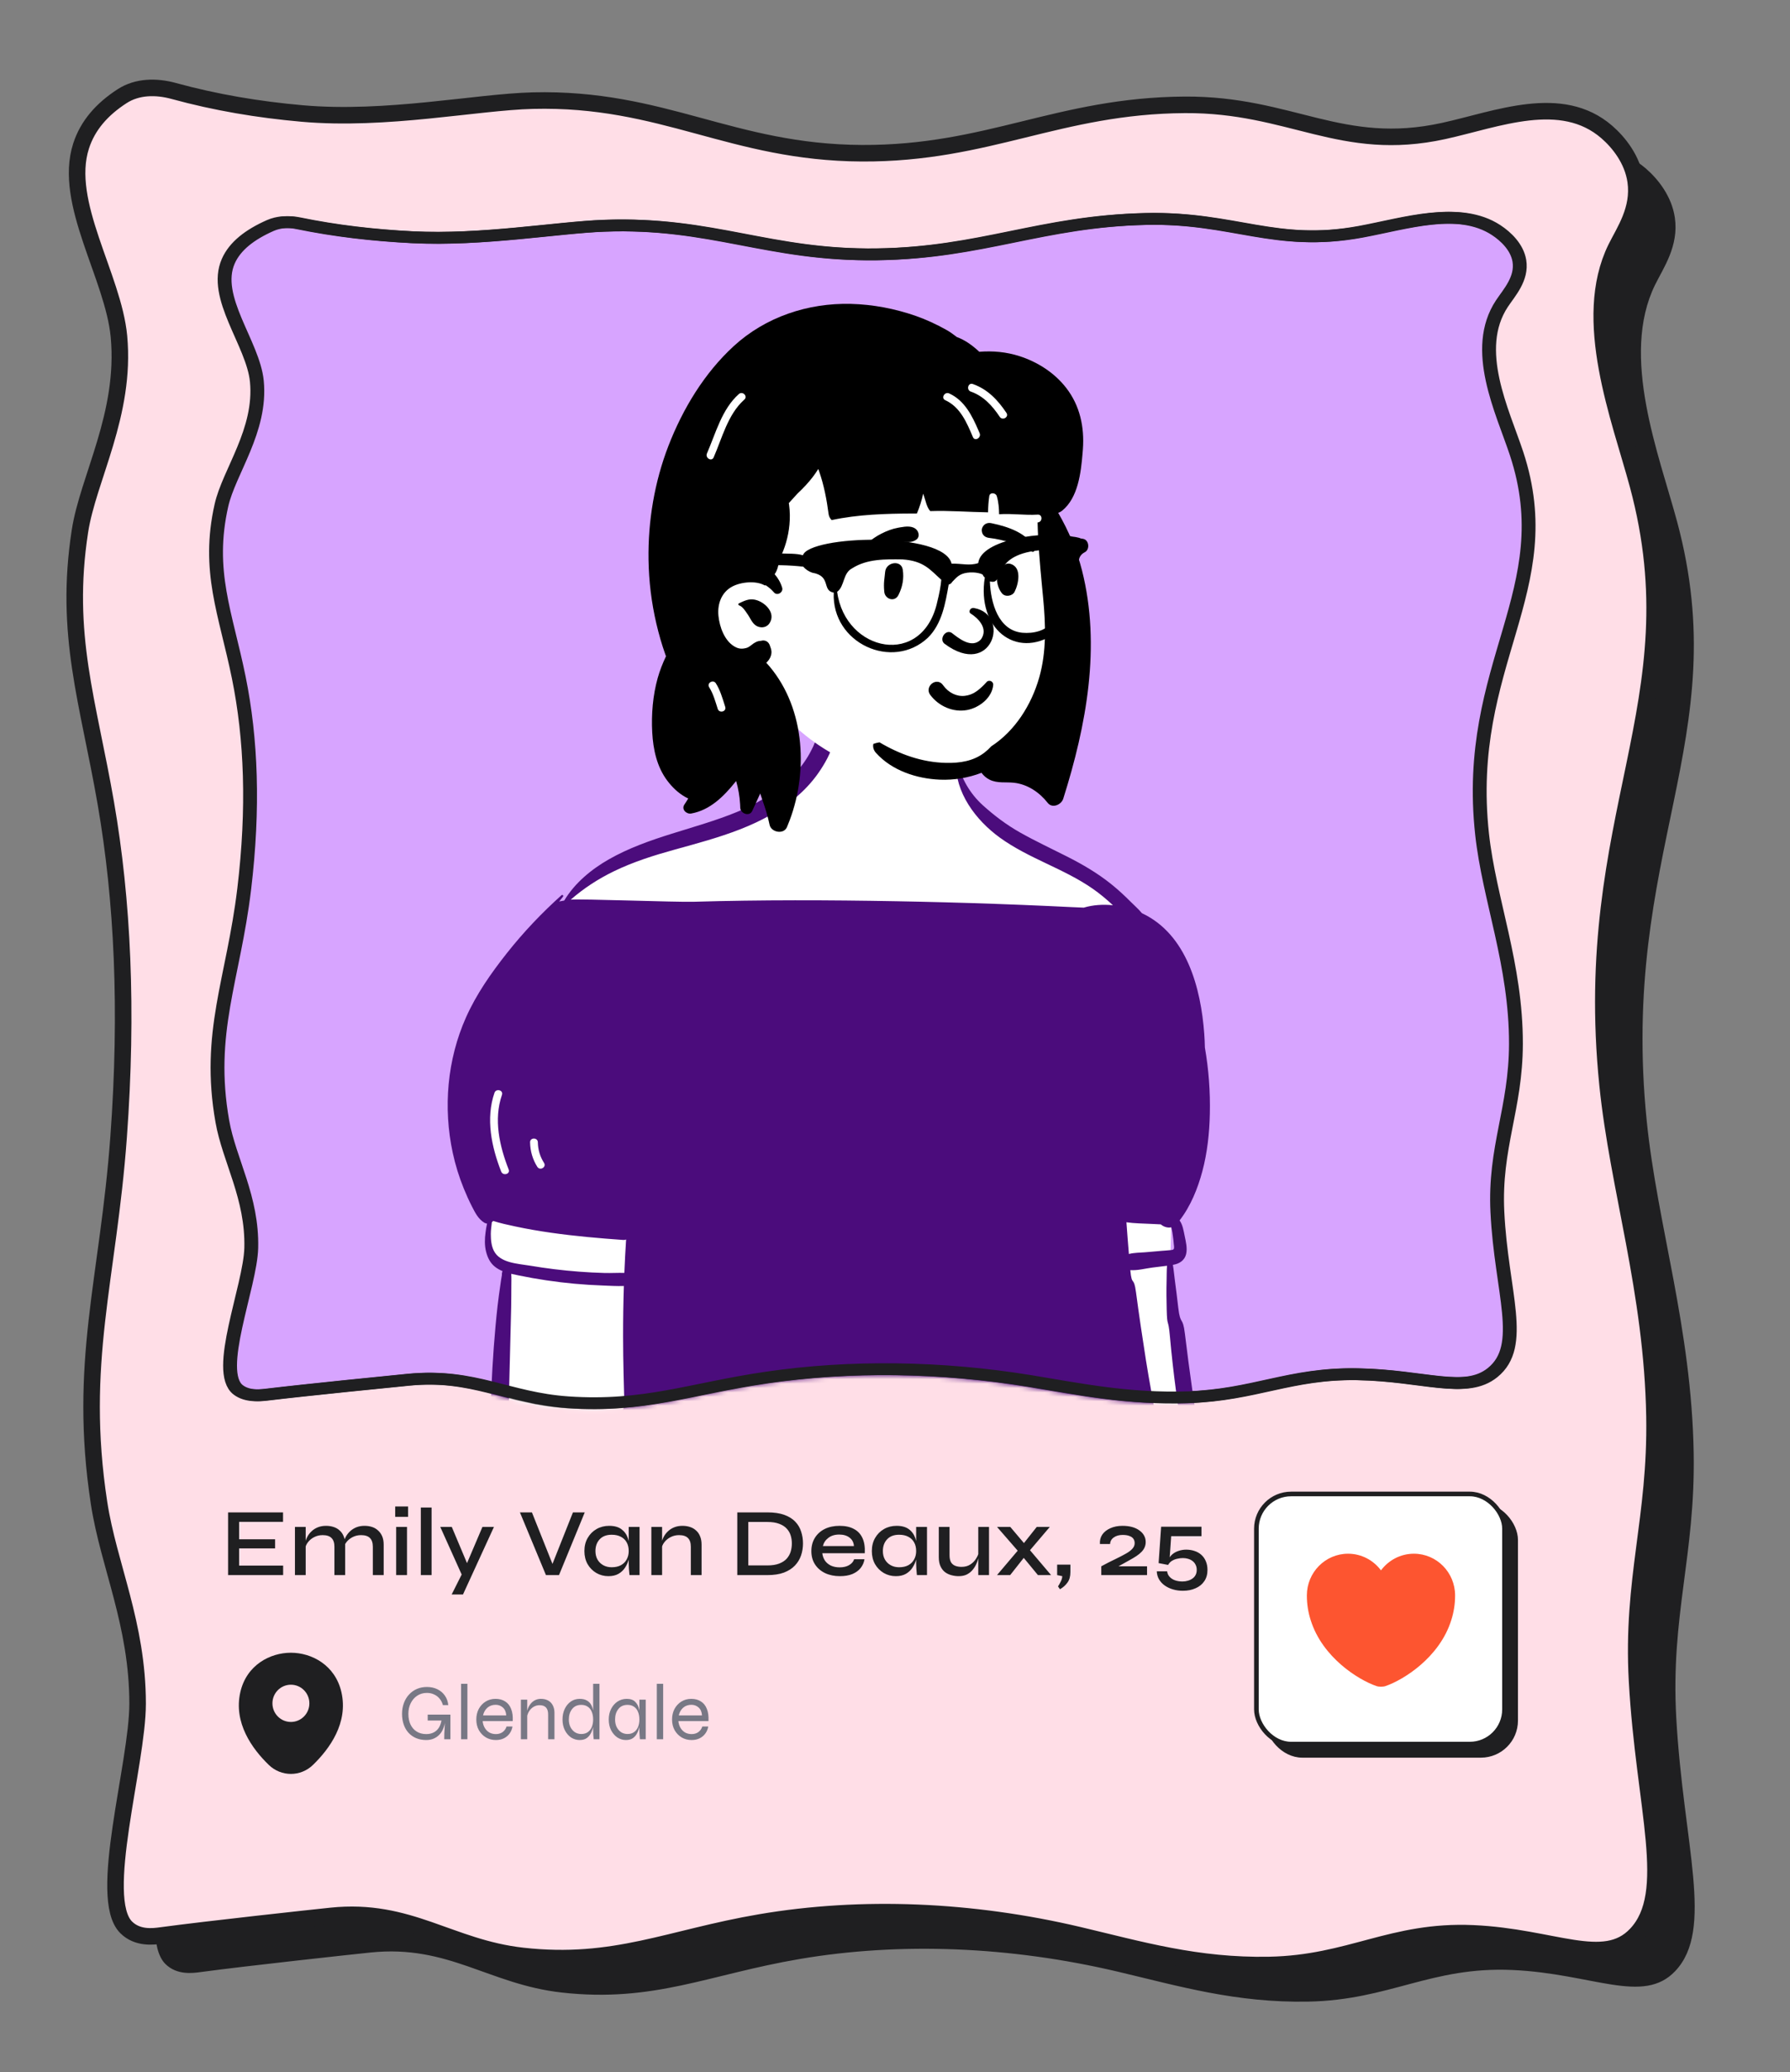 <svg width="407" height="471" viewBox="0 0 407 471" fill="none" xmlns="http://www.w3.org/2000/svg">
<rect x="0" y="0" width="407" height="471" fill="#808080" stroke="none"/>
<path fill-rule="evenodd" clip-rule="evenodd" d="M36.691 30.177C40.119 27.96 44.43 27.91 48.39 28.995C57.985 31.624 67.62 33.234 77.573 34.118C96.744 35.819 117.215 31.518 130.039 31.196C159.695 30.448 175.223 43.014 204.906 43.153C233.606 43.287 249.615 32.333 278.307 32.154C302.449 32.003 313.852 43.214 337.189 38.09C349.349 35.42 363.91 29.363 374.256 38.329C376.995 40.702 380.113 44.608 380.818 49.483C381.75 55.923 378.218 60.891 376.333 64.719C368.327 80.982 377.229 103.333 381.329 118.568C394.654 168.064 368.201 193.593 374.432 254.875C376.833 278.479 384.616 301.816 385.099 330.305C385.492 353.54 379.846 367.205 381.137 390.424C382.75 419.401 389.829 438.594 380.915 448.031C373.618 455.759 362.159 448.603 343.848 447.792C325.399 446.974 315.938 454.626 297.505 454.98C281.01 455.297 268.12 451.47 254.169 448.178C229.816 442.432 204.785 441.391 181.832 445.296C161.144 448.814 148.664 455.268 127.716 452.917C111.152 451.056 101.988 441.978 84.233 443.82C80.128 444.246 56.134 446.843 45.516 448.28C43.753 448.518 40.181 448.987 37.597 446.417C30.913 439.772 40.2 409.338 40.202 395.589C40.202 377.453 33.6 364.09 31.44 350.001C26.546 318.06 33.512 299.156 35.879 266.818C37.999 237.863 36.792 212.946 32.985 190.954C28.971 167.762 23.461 152.62 27.084 129.081C28.939 117.039 37.597 102.481 35.959 84.815C34.691 71.162 23.186 54.441 27.344 41.523C28.873 36.772 32.159 33.107 36.691 30.177Z" fill="#1F1F21"/>
<path fill-rule="evenodd" clip-rule="evenodd" d="M27.779 21.855C31.207 19.638 35.518 19.587 39.478 20.673C49.073 23.302 58.708 24.912 68.661 25.796C87.832 27.497 108.303 23.196 121.127 22.874C150.783 22.125 166.311 34.691 195.994 34.831C224.694 34.965 240.703 24.01 269.395 23.832C293.537 23.68 304.94 34.892 328.277 29.768C340.437 27.098 354.997 21.041 365.344 30.007C368.083 32.379 371.201 36.286 371.906 41.16C372.838 47.601 369.306 52.569 367.421 56.396C359.415 72.66 368.317 95.011 372.417 110.245C385.742 159.742 359.288 185.271 365.52 246.552C367.92 270.157 375.703 293.494 376.187 321.983C376.58 345.218 370.934 358.883 372.225 382.102C373.837 411.079 380.917 430.271 372.003 439.709C364.706 447.437 353.247 440.281 334.936 439.469C316.487 438.651 307.026 446.304 288.593 446.658C272.098 446.975 259.207 443.148 245.257 439.856C220.904 434.11 195.872 433.069 172.92 436.973C152.231 440.491 139.752 446.946 118.804 444.595C102.24 442.734 93.076 433.656 75.321 435.497C71.216 435.924 47.222 438.52 36.604 439.957C34.841 440.196 31.269 440.665 28.685 438.095C22 431.45 31.288 401.015 31.289 387.266C31.29 369.131 24.688 355.768 22.528 341.679C17.634 309.738 24.6 290.834 26.967 258.495C29.087 229.541 27.88 204.624 24.073 182.632C20.059 159.44 14.549 144.298 18.172 120.759C20.026 108.717 28.685 94.159 27.047 76.493C25.779 62.84 14.274 46.119 18.432 33.2C19.961 28.45 23.247 24.785 27.779 21.855Z" fill="#FFDEE7" stroke="#1F1F21" stroke-width="3.761"/>
<path fill-rule="evenodd" clip-rule="evenodd" d="M61.182 51.283C63.191 50.39 65.447 50.309 67.6 50.751C76.112 52.496 84.662 53.48 93.53 53.927C109.431 54.728 126.505 51.705 137.164 51.315C161.815 50.411 174.521 58.154 199.18 57.813C223.023 57.482 236.492 50.304 260.333 49.775C280.393 49.33 289.693 56.274 309.161 52.687C319.305 50.818 331.496 46.767 339.953 52.302C342.192 53.767 344.723 56.198 345.233 59.279C345.908 63.349 342.897 66.55 341.271 69.005C334.369 79.433 341.419 93.477 344.591 103.077C354.897 134.269 332.525 150.84 336.756 189.607C338.386 204.54 344.491 219.225 344.453 237.282C344.421 252.009 339.519 260.756 340.233 275.46C341.125 293.811 346.711 305.878 339.159 311.991C332.977 316.997 323.567 312.625 308.367 312.376C293.052 312.124 285.074 317.114 269.754 317.605C256.044 318.045 245.394 315.805 233.854 313.92C213.71 310.628 192.93 310.331 173.8 313.139C156.557 315.669 146.089 319.943 128.722 318.755C114.989 317.815 107.516 312.192 92.736 313.616C89.319 313.946 69.344 315.94 60.5 317.005C59.032 317.182 56.057 317.53 53.95 315.938C48.499 311.822 56.685 292.389 56.899 283.671C57.179 272.172 51.9 263.794 50.324 254.892C46.751 234.709 52.83 222.622 55.296 202.082C57.504 183.692 56.886 167.91 54.063 154.02C51.087 139.373 46.742 129.851 50.116 114.873C51.843 107.211 59.261 97.854 58.173 86.676C57.33 78.037 48.03 67.601 51.684 59.35C53.204 55.916 56.574 53.331 61.182 51.283Z" fill="#D7A4FF" stroke="#1F1F21" stroke-width="2.687"/>
<mask id="mask0_266_546" style="mask-type:alpha" maskUnits="userSpaceOnUse" x="47" y="48" width="302" height="273">
<path fill-rule="evenodd" clip-rule="evenodd" d="M61.182 51.283C63.191 50.39 65.447 50.309 67.6 50.751C76.112 52.496 84.662 53.48 93.53 53.927C109.431 54.728 126.505 51.705 137.164 51.315C161.815 50.411 174.521 58.154 199.18 57.813C223.023 57.482 236.492 50.304 260.333 49.775C280.393 49.33 289.693 56.274 309.161 52.687C319.305 50.818 331.496 46.767 339.953 52.302C342.192 53.767 344.723 56.198 345.233 59.279C345.908 63.349 342.897 66.55 341.271 69.005C334.369 79.433 341.419 93.477 344.591 103.077C354.897 134.269 332.525 150.84 336.756 189.607C338.386 204.54 344.491 219.225 344.453 237.282C344.421 252.009 339.519 260.756 340.233 275.46C341.125 293.811 346.711 305.878 339.159 311.991C332.977 316.997 323.567 312.625 308.367 312.376C293.052 312.124 285.074 317.114 269.754 317.605C256.044 318.045 245.394 315.805 233.854 313.92C213.71 310.628 192.93 310.331 173.8 313.139C156.557 315.669 146.089 319.943 128.722 318.755C114.989 317.815 107.516 312.192 92.736 313.616C89.319 313.946 69.344 315.94 60.5 317.005C59.032 317.182 56.057 317.53 53.95 315.938C48.499 311.822 56.685 292.389 56.899 283.671C57.179 272.172 51.9 263.794 50.324 254.892C46.751 234.709 52.83 222.622 55.296 202.082C57.504 183.692 56.886 167.91 54.063 154.02C51.087 139.373 46.742 129.851 50.116 114.873C51.843 107.211 59.261 97.854 58.173 86.676C57.33 78.037 48.03 67.601 51.684 59.35C53.204 55.916 56.574 53.331 61.182 51.283Z" fill="#D7A4FF" stroke="#1F1F21" stroke-width="2.687"/>
</mask>
<g mask="url(#mask0_266_546)">
<path fill-rule="evenodd" clip-rule="evenodd" d="M267.117 311.545C266.582 306.535 266.252 301.49 266.063 296.455C265.874 291.425 266.121 286.334 266.23 281.303C266.451 271.067 266.811 260.808 266.002 250.588C265.238 240.93 263.485 231.339 260.717 222.059C259.37 217.539 257.949 212.838 255.733 208.662C253.504 204.463 249.974 201.667 246.096 199.103C241.967 196.373 237.871 193.592 233.759 190.836C230.307 188.523 224.094 185.832 221.261 182.74C218.281 179.486 217.721 171.422 215.736 167.568C213.803 163.814 208.331 161.365 204.118 161.365C197.144 161.365 191.861 161.006 186.126 167.509C183.265 170.754 185.542 174.034 182.543 177.149C179.786 180.012 172.735 182.955 169.181 184.616C164.925 186.606 160.562 188.363 156.135 189.928C151.62 191.525 146.99 192.715 142.449 194.221C138.097 195.666 132.413 201.619 129.034 204.768C125.893 207.697 125.113 207.369 122.725 210.927C117.483 218.734 112.236 226.631 108.062 235.084C105.983 239.295 103.97 243.724 103.216 248.4C102.411 253.388 103.209 258.208 104.514 263.037C105.842 267.952 110.06 272.631 111.434 277.533C112.067 279.792 109.893 282.257 110.893 284.386C111.393 285.449 112.021 286.396 112.737 287.322C113.289 288.036 115.44 287.878 115.719 288.751C116 289.634 114.443 291.465 114.42 292.378C114.387 293.685 114.336 294.992 114.293 296.298L114.042 304.024C113.877 309.101 113.711 314.179 113.546 319.256C113.492 320.913 113.413 322.532 113.808 324.105C113.665 323.972 113.53 323.827 113.407 323.665C113.045 323.189 112.278 323.592 112.585 324.149C113.097 325.077 113.834 325.731 114.699 326.201C115.705 327.695 267.987 331.033 268.737 326.664C269.157 324.212 268.392 321.588 268.086 319.152C267.767 316.615 267.389 314.089 267.117 311.545Z" fill="white"/>
<path fill-rule="evenodd" clip-rule="evenodd" d="M112.429 248.408C112.801 247.333 114.505 247.798 114.13 248.881C112.202 254.451 113.57 260.511 115.655 265.828C116.073 266.894 114.366 267.353 113.953 266.3C111.76 260.708 110.403 254.257 112.429 248.408M125.361 280.22C130.8 280.991 136.244 281.467 141.72 281.852C141.965 281.869 142.177 281.832 142.36 281.751C142.197 284.28 142.064 286.81 141.961 289.341C140.468 289.299 138.943 289.399 137.463 289.359C135.529 289.305 133.597 289.207 131.667 289.059C127.931 288.774 124.201 288.32 120.506 287.693C119.126 287.46 117.372 287.317 115.8 286.855C114.313 286.417 112.99 285.692 112.295 284.326C111.704 283.17 111.596 281.754 111.596 280.475C111.596 279.595 111.746 278.701 111.836 277.813C111.949 277.734 112.05 277.638 112.132 277.531C113.773 278.054 115.475 278.421 117.143 278.776C119.858 279.359 122.613 279.83 125.361 280.22M122.292 259.66C122.322 261.359 122.789 262.903 123.696 264.334C124.31 265.303 122.782 266.194 122.172 265.232C121.104 263.547 120.563 261.656 120.528 259.66C120.507 258.513 122.272 258.516 122.292 259.66M261.717 278.201C262.453 278.242 263.194 278.268 263.933 278.307C264.584 278.869 265.487 279.157 266.31 278.978C266.339 279.05 266.365 279.131 266.388 279.223C266.534 279.795 266.607 280.409 266.69 280.991C266.774 281.565 266.838 282.143 266.882 282.721C266.904 283.013 267.043 283.671 266.867 283.924C266.708 284.153 266.357 284.133 266.115 284.162C265.462 284.233 264.8 284.267 264.143 284.323C262.901 284.431 261.659 284.54 260.42 284.649C259.204 284.756 257.87 284.723 256.681 285.045C256.478 282.641 256.293 280.238 256.121 277.831C257.963 278.105 259.888 278.098 261.717 278.201M107.296 274.214C108.037 275.656 108.721 277.075 110.139 277.942C110.324 278.054 110.531 278.114 110.743 278.129C110.584 278.816 110.485 279.519 110.397 280.168C110.203 281.598 110.161 283.077 110.516 284.487C110.862 285.859 111.436 287.084 112.561 287.962C113.083 288.371 113.655 288.683 114.255 288.929C114.153 289.216 114.094 289.501 114.124 289.815C113.981 290.542 113.886 291.282 113.783 291.991C113.555 293.566 113.328 295.142 113.149 296.725C112.792 299.874 112.512 303.023 112.276 306.183C112.04 309.334 111.87 312.489 111.729 315.647C111.656 317.261 111.592 318.875 111.533 320.492C111.473 322.153 111.206 323.852 111.934 325.393C112.521 326.638 114.504 326.567 115.113 325.393C115.884 323.901 115.657 322.128 115.677 320.492C115.697 318.951 115.723 317.408 115.757 315.867C115.823 312.711 115.92 309.558 115.997 306.403C116.072 303.323 116.165 300.245 116.226 297.166C116.257 295.554 116.259 293.941 116.268 292.329C116.273 291.435 116.31 290.482 116.244 289.55C116.795 289.681 117.351 289.792 117.9 289.906C122.093 290.773 126.33 291.404 130.594 291.796C132.736 291.991 134.884 292.129 137.032 292.207C138.611 292.265 140.248 292.376 141.851 292.316C141.726 296.176 141.668 300.039 141.675 303.901C141.679 306.687 141.717 309.474 141.785 312.26C141.823 313.725 141.854 315.191 141.898 316.656C141.918 317.314 141.918 317.979 141.962 318.635C141.975 318.84 142.004 319.038 142.041 319.233C141.896 319.649 141.774 320.06 141.675 320.445C141.19 322.313 141.19 324.108 141.406 326.011C141.591 327.625 142.939 329.122 144.719 328.555C145.008 328.463 145.297 328.368 145.583 328.27C148.204 328.57 150.839 328.639 153.497 328.69C157.381 328.766 161.268 328.79 165.154 328.81C172.777 328.851 180.402 328.871 188.027 328.893C203.349 328.937 218.672 328.979 233.994 329.024C238.247 329.037 242.499 329.048 246.752 329.062C248.953 329.068 251.15 329.071 253.349 329.155C254.374 329.195 255.402 329.251 256.428 329.266C257.617 329.286 258.669 328.942 259.805 328.628C260.446 328.448 260.7 327.799 260.563 327.25C261.591 327.496 262.837 326.972 263.188 325.804C263.444 324.957 263.349 324.038 262.968 323.254V323.251C262.231 318.562 261.296 313.894 260.561 309.202C259.756 304.063 258.982 298.914 258.3 293.755C257.789 289.859 257.367 292.621 257.003 288.707C258.589 288.832 260.383 288.345 261.953 288.138C263.08 287.991 264.216 287.873 265.345 287.717C265.261 288.865 265.286 290.035 265.255 291.135C265.195 293.321 265.222 295.498 265.277 297.684C265.383 301.902 265.619 299.447 265.996 303.648C266.377 307.879 266.845 312.095 267.412 316.307C267.703 318.475 268.014 320.641 268.343 322.804C268.495 323.814 268.651 324.821 268.812 325.831C269.004 327.02 269.066 328.148 269.951 329.042C270.623 329.72 271.997 329.662 272.443 328.717C273.008 327.523 272.752 326.5 272.542 325.246C272.372 324.239 272.209 323.231 272.048 322.224C271.704 320.065 271.378 317.903 271.071 315.74C270.48 311.571 269.922 307.394 269.423 303.214C268.921 299 268.4 301.462 267.906 297.248C267.657 295.122 267.407 293.001 267.116 290.882C266.969 289.792 266.876 288.632 266.682 287.508C266.744 287.5 266.805 287.488 266.867 287.477C268.208 287.231 269.353 286.468 269.69 285.076C270.012 283.744 269.629 282.212 269.357 280.904C269.126 279.791 268.916 278.369 268.205 277.415C270.711 274.198 272.341 270.149 273.38 266.256C274.513 262.016 274.987 257.589 275.087 253.207C275.203 248.13 274.824 243.082 273.961 238.118C273.94 237.066 273.892 236.014 273.815 234.964C273.056 224.655 269.871 212.454 259.774 207.637C259.734 207.618 259.692 207.6 259.65 207.582C258.858 206.628 257.87 205.77 257.072 204.967C255.658 203.544 254.18 202.183 252.614 200.929C249.513 198.445 246.112 196.462 242.576 194.676C239.001 192.868 235.373 191.172 231.879 189.199C228.835 187.478 226.096 185.406 223.495 183.066C220.573 180.436 218.493 176.889 217.677 173.018C217.635 172.815 217.337 172.871 217.333 173.064C217.119 180.16 221.87 186.431 227.338 190.398C233.875 195.136 241.769 197.38 248.399 201.974C250.047 203.115 251.589 204.402 253.055 205.77C250.808 205.538 248.521 205.685 246.414 206.312C245.585 206.261 244.751 206.246 243.92 206.205C242.018 206.11 240.115 206.021 238.211 205.936C234.332 205.763 230.45 205.605 226.568 205.467C218.952 205.196 211.334 204.991 203.715 204.856C188.406 204.582 173.077 204.529 157.77 204.976C153.619 205.096 131.792 204.262 129.771 204.498C132.742 201.905 136.002 199.788 139.586 198.047C144.07 195.874 148.704 194.425 153.493 193.099C163.354 190.371 173.595 187.74 181.487 180.809C183.448 179.086 185.19 177.105 186.617 174.91C187.98 172.815 189.495 170.134 189.533 167.579C189.559 165.764 187.054 165.104 186.163 166.658C185.609 167.621 185.336 168.677 184.883 169.687C184.434 170.687 183.9 171.652 183.306 172.575C182.14 174.39 180.693 176.008 179.118 177.469C175.761 180.587 171.694 182.871 167.485 184.598C157.931 188.519 147.48 190.173 138.426 195.341C134.465 197.602 130.673 200.722 128.293 204.702C127.91 204.763 127.528 204.833 127.146 204.914C127.431 204.551 127.718 204.189 128.007 203.828C128.196 203.593 127.903 203.282 127.671 203.49C123.17 207.529 119.023 211.889 115.265 216.643C111.67 221.193 108.317 225.961 105.944 231.288C101.678 240.859 100.738 251.806 102.942 262.039C103.542 264.827 104.389 267.558 105.467 270.197C106.023 271.561 106.625 272.904 107.296 274.214" fill="#4B0C7C"/>
<path fill-rule="evenodd" clip-rule="evenodd" d="M204.482 74.615C217.005 74.615 232.691 89.018 237.282 95.147C241.141 100.299 240.595 126.845 240.595 142.593C240.595 145.886 239.119 152.119 238.582 155.27C236.618 166.814 228.06 176.495 211.121 176.495C197.328 176.495 186.714 172.091 176.45 160.826C174.109 158.256 162.673 167.456 160.334 164.143C154.225 164.143 149.117 106.6 161.111 89.341C173.105 72.081 191.958 74.615 204.482 74.615Z" fill="white"/>
<path fill-rule="evenodd" clip-rule="evenodd" d="M166.838 78.67C174.075 72.032 183.716 68.839 193.443 69.075C198.481 69.197 203.501 70.164 208.258 71.821C210.638 72.653 212.943 73.738 215.146 74.965C215.94 75.406 216.672 75.924 217.377 76.473L217.553 76.611H217.555C219.445 77.296 221.132 78.525 222.663 79.964C225.731 79.717 228.824 79.995 231.79 80.949C235.919 82.279 239.741 84.713 242.426 88.171C245.552 92.197 246.592 97.08 246.221 102.12L246.152 102.977C245.786 107.429 245.129 113.157 241.504 116.082C241.228 116.305 240.924 116.474 240.608 116.576C242.944 120.61 244.861 125.088 246.008 129.611C250.386 146.887 247.02 164.902 241.755 181.553C241.323 182.925 239.265 183.837 238.217 182.496C236.347 180.099 233.63 178.271 230.573 177.929C228.687 177.717 226.81 178.1 225.028 177.237C224.328 176.897 223.654 176.341 223.168 175.665C220.16 176.815 216.92 177.357 213.706 177.224C208.432 177.006 202.795 175.165 199.167 171.126C198.584 170.478 198.437 169.75 198.571 169.095C199.026 168.931 199.493 168.809 199.974 168.733C204.575 171.466 209.647 173.293 215.097 173.408C218.247 173.474 221.319 173.03 223.873 171.048C224.425 170.618 224.933 170.143 225.403 169.633C230.742 166.17 234.507 160.289 236.296 153.989C237.964 148.114 237.759 141.997 237.185 135.971L236.883 132.791C236.442 128.124 236.032 123.442 235.918 118.755L235.952 118.753V118.753C237.08 118.68 237.088 116.901 235.952 116.975C233.015 117.166 230.099 116.68 227.171 116.892C227.146 115.496 227.046 114.107 226.64 112.761C226.407 111.991 225.079 111.84 224.938 112.761C224.75 113.992 224.681 115.217 224.66 116.455C220.278 116.396 215.899 116.024 211.515 116.177C210.707 115.308 210.449 113.766 210.071 112.694C210.016 112.536 209.961 112.38 209.904 112.222C209.571 113.755 209.1 115.254 208.48 116.721L207.405 116.725C201.306 116.754 195.082 116.937 189.126 118.214C188.712 117.894 188.465 117.335 188.399 116.827C187.967 113.524 187.35 110.308 186.257 107.16L186.101 106.716C186.088 106.679 186.075 106.64 186.06 106.599C185.255 107.909 184.294 109.131 183.246 110.268C182.629 110.939 181.981 111.58 181.317 112.203C180.671 112.925 180.004 113.637 179.357 114.362C179.383 114.494 179.405 114.628 179.423 114.764C179.62 116.268 179.641 117.794 179.496 119.304C179.234 122.034 178.469 124.665 177.241 127.098L177.203 127.342C177.016 128.482 176.751 129.661 176.131 130.52C176.904 131.393 177.5 132.436 177.845 133.596C178.153 134.628 176.737 135.522 176.002 134.677C175.419 134.007 174.771 133.451 174.059 133.008C174.014 133.07 173.932 133.1 173.841 133.049C171.859 131.939 168.49 132.275 166.51 133.32C164.046 134.619 163.084 137.285 163.358 139.987C163.62 142.568 164.741 145.586 166.913 146.909C167.91 147.516 168.687 147.567 169.745 147.276C170.084 147.183 170.504 146.899 170.684 146.757L170.861 146.614C171.555 146.061 172.202 145.683 173.021 145.668C173.859 145.405 174.701 145.77 175.021 146.656L175.041 146.713C175.191 147.165 175.465 147.732 175.405 148.421C175.343 149.159 175.008 149.831 174.507 150.371C174.421 150.464 174.329 150.558 174.234 150.645C182.858 160.057 183.965 174.724 179.543 186.483C179.351 186.999 179.146 187.508 178.932 188.013C178.193 189.743 175.348 189.207 174.986 187.492C174.878 186.979 174.759 186.467 174.629 185.96C174.39 185.023 174.116 184.095 173.807 183.181L173.689 182.838C173.427 182.082 173.182 181.32 172.917 180.564L172.891 180.477C172.881 180.443 172.87 180.404 172.858 180.359L172.41 181.344V181.344L171.049 184.317C170.412 185.704 168.389 184.95 168.314 183.614L168.312 183.568C168.305 183.321 168.296 183.076 168.281 182.834C168.184 181.017 167.873 179.252 167.379 177.524L167.201 177.747C164.546 181.055 161.431 184.156 157.158 184.92C156.086 185.111 154.873 183.981 155.61 182.89C155.914 182.438 156.207 181.976 156.485 181.506C156.245 181.393 156.018 181.275 155.808 181.155C154.187 180.237 152.837 178.929 151.721 177.446C149.354 174.302 148.507 170.344 148.3 166.47C148.08 162.376 148.437 158.06 149.546 154.111C150.027 152.403 150.678 150.765 151.43 149.175C151.377 149.032 151.326 148.89 151.275 148.748C150.464 146.466 149.798 144.134 149.244 141.774C148.128 137.011 147.528 132.097 147.455 127.203C147.323 118.435 148.823 109.527 151.983 101.351C155.248 92.919 160.158 84.796 166.838 78.67ZM162.774 155.328C162.174 154.376 160.674 155.234 161.231 156.192L161.252 156.226C162.202 157.736 162.648 159.453 163.195 161.136C163.546 162.219 165.251 161.757 164.895 160.663L164.778 160.297C164.234 158.59 163.737 156.855 162.774 155.328ZM167.993 137.164L168.391 136.969C169.648 136.365 170.748 135.953 172.232 136.481C174.22 137.186 176.348 139.429 175.005 141.606C174.511 142.409 173.633 142.729 172.729 142.54C171.204 142.222 170.811 140.838 170.037 139.701L169.904 139.509C169.432 138.821 168.836 137.871 168.051 137.602C167.872 137.539 167.797 137.259 167.993 137.164ZM169.116 90.944L169.244 90.828C170.097 90.068 168.845 88.814 167.995 89.57C164.109 93.032 162.759 98.451 160.743 103.069C160.291 104.108 161.811 105.015 162.267 103.968C164.19 99.561 165.467 94.289 169.116 90.944V90.944ZM215.817 89.429C214.801 88.968 213.913 90.458 214.889 90.948L214.926 90.966C218.357 92.529 219.818 96.069 221.216 99.356C221.662 100.405 223.181 99.5 222.74 98.46L222.488 97.87C221.029 94.483 219.327 91.031 215.817 89.429ZM221.197 87.291C220.12 86.915 219.659 88.632 220.727 89.008C223.636 90.028 225.632 92.23 227.315 94.747C227.946 95.69 229.475 94.8 228.837 93.849C226.883 90.927 224.563 88.474 221.197 87.291Z" fill="black"/>
<path fill-rule="evenodd" clip-rule="evenodd" d="M215.287 160.882C213.804 160.273 212.481 159.255 211.514 157.956C211.178 157.504 211.091 157.027 211.161 156.591C211.241 156.101 211.529 155.656 211.921 155.358C212.315 155.058 212.808 154.911 213.284 154.986C213.698 155.052 214.11 155.28 214.436 155.754L214.504 155.848C215.079 156.633 215.828 157.276 216.682 157.691C217.505 158.091 218.425 158.277 219.378 158.169C221.191 157.962 222.442 156.973 223.77 155.63C223.935 155.461 224.1 155.286 224.266 155.108C224.37 154.947 224.515 154.844 224.677 154.789C224.855 154.729 225.058 154.732 225.243 154.798C225.422 154.86 225.582 154.98 225.689 155.138C225.791 155.289 225.849 155.475 225.83 155.69C225.708 157.082 224.987 158.324 223.961 159.299C222.823 160.382 221.313 161.132 219.892 161.394C218.327 161.684 216.732 161.477 215.287 160.882V160.882ZM220.631 139.412C222.297 140.432 224.835 142.812 223.043 145.343C220.934 147.574 217.897 145.016 216.401 143.859C215.013 142.962 213.454 145.268 214.742 146.315C225.555 154.386 229.943 139.679 221.474 138.212C220.541 138.05 220.195 139.096 220.631 139.412ZM201.255 130.025C201.439 127.722 204.918 127.199 205.264 129.478C205.573 131.519 205.209 133.394 204.297 135.232C203.425 136.988 201.235 136.169 201.069 134.57C200.847 132.427 201.14 131.457 201.255 130.025ZM227.738 129.004C228.223 128.364 228.923 127.926 229.762 128.173C232.384 128.946 231.611 132.698 230.69 134.524C230.19 135.516 228.573 135.767 227.842 134.894C226.651 133.47 226.081 130.626 227.595 129.223C227.636 129.151 227.682 129.078 227.738 129.004ZM204.26 119.947L204.674 119.874C205.955 119.65 207.548 119.436 208.454 120.474C208.935 121.025 209.1 122.048 208.454 122.575C207.318 123.502 206.062 123.143 204.7 123.221C203.578 123.286 202.499 123.474 201.418 123.785C199.047 124.468 197.114 125.716 195.089 127.086C194.823 127.265 194.552 126.923 194.679 126.672C195.848 124.363 198.114 122.467 200.383 121.311C201.595 120.694 202.92 120.182 204.26 119.947ZM225.348 118.913L225.665 118.978C229.114 119.705 233.595 121.157 235.228 124.572C235.29 125.055 235.225 125.159 235.171 125.226L235.153 125.249C235.109 125.307 235.074 125.386 234.867 125.452C234.809 125.438 234.751 125.424 234.692 125.408C233.943 125.21 233.351 124.938 232.777 124.655L232.156 124.346C231.434 123.99 230.707 123.646 229.935 123.392C228.289 122.851 226.597 122.47 224.877 122.266C224.505 122.222 224.146 122.095 223.863 121.878C223.594 121.672 223.389 121.386 223.295 121.007C223.174 120.515 223.209 120.144 223.47 119.7C223.667 119.368 223.948 119.137 224.271 119.004C224.6 118.869 224.975 118.838 225.348 118.913Z" fill="black"/>
<path fill-rule="evenodd" clip-rule="evenodd" d="M239.232 141.399C237.747 143.41 234.993 144.051 232.454 143.829C226.977 143.298 225.254 137.027 225.074 132.153C228.747 133.195 224.763 125.818 237.318 125.007C241.743 124.635 240.523 127.33 242.479 129.298C242.438 133.43 241.756 137.92 239.232 141.399M213.146 136.651C209.912 151.917 192.206 148.286 190.346 134.524C192.063 133.302 191.611 130.285 193.745 129.191C197.126 127.013 201.354 127.106 205.194 127.157C210.102 127.497 211.501 129.547 214.023 131.784C213.901 133.278 213.552 135.048 213.146 136.651M246.247 122.478C246.065 122.448 245.883 122.419 245.702 122.392C245.56 122.311 245.393 122.248 245.2 122.211C244.757 122.098 244.318 122.021 243.88 121.98C237.587 120.552 223.028 122.58 222.427 127.994C220.423 128.668 218.689 128.064 216.366 128.124C214.598 120.674 184.032 121.726 182.562 126.217C182.556 126.216 182.551 126.214 182.545 126.213C181.132 125.772 179.05 125.878 177.433 125.808C173.981 125.736 170.525 126.046 167.148 126.78C160.823 127.793 152.191 128.979 156.59 136.942C156.591 136.943 156.591 136.945 156.593 136.946L156.593 136.945C157.351 137.729 158.638 137.098 158.686 136.037C157.207 132.265 160.547 131.812 163.117 130.728C169.512 128.412 176.023 128.091 182.636 128.807C183.134 129.398 183.889 129.913 184.687 130.183C189.109 130.923 186.779 134.23 189.574 134.711C189.06 146.238 202.943 152.531 210.987 144.953C214.198 141.787 214.964 137.098 215.708 132.871C216.102 132.782 216.352 132.565 216.499 132.277C217.446 131.324 218.04 130.444 219.913 130.183C221.785 129.921 223.227 130.446 223.421 130.607C223.471 130.707 223.523 130.807 223.585 130.907C223.67 131.056 223.787 131.175 223.919 131.269C222.07 142.748 230.91 150.008 239.833 144.054C243.711 140.377 244.53 134.747 244.692 129.722C245.218 129.402 245.551 128.782 245.369 128.003C245.118 126.929 245.706 125.999 246.642 125.532C247.859 124.926 247.644 122.711 246.247 122.478" fill="black"/>
</g>
<path fill-rule="evenodd" clip-rule="evenodd" d="M61.643 51.283C63.652 50.39 65.908 50.309 68.061 50.751C76.573 52.496 85.123 53.48 93.991 53.927C109.892 54.728 126.965 51.705 137.625 51.315C162.276 50.411 174.982 58.154 199.641 57.813C223.484 57.482 236.953 50.304 260.794 49.775C280.854 49.33 290.154 56.274 309.622 52.687C319.766 50.818 331.957 46.767 340.414 52.302C342.653 53.767 345.184 56.198 345.694 59.279C346.369 63.349 343.358 66.55 341.732 69.005C334.83 79.433 341.88 93.477 345.052 103.077C355.358 134.269 332.986 150.84 337.217 189.607C338.846 204.54 344.952 219.225 344.914 237.282C344.882 252.009 339.98 260.756 340.694 275.46C341.586 293.811 347.172 305.878 339.62 311.991C333.438 316.997 324.028 312.625 308.828 312.376C293.513 312.124 285.534 317.114 270.215 317.605C256.505 318.045 245.855 315.805 234.315 313.92C214.171 310.628 193.391 310.331 174.261 313.139C157.018 315.669 146.55 319.943 129.183 318.755C115.45 317.815 107.976 312.192 93.197 313.616C89.78 313.946 69.805 315.94 60.961 317.005C59.493 317.182 56.518 317.53 54.411 315.938C48.96 311.822 57.146 292.389 57.36 283.671C57.64 272.172 52.361 263.794 50.785 254.892C47.212 234.709 53.291 222.622 55.757 202.082C57.965 183.692 57.347 167.91 54.524 154.02C51.548 139.373 47.203 129.851 50.577 114.873C52.304 107.211 59.722 97.854 58.634 86.676C57.791 78.037 48.491 67.601 52.145 59.35C53.665 55.916 57.035 53.331 61.643 51.283Z" stroke="#1F1F21" stroke-width="2.687"/>
<path d="M54.368 351.959V355.875H64.379V358.031H51.861V343.775H64.356V345.931H54.368V349.891H62.553V351.959H54.368ZM67.063 347.075H69.505V358.031H67.063V347.075ZM74.125 346.833C74.756 346.833 75.335 346.921 75.863 347.097C76.406 347.273 76.868 347.545 77.249 347.911C77.645 348.263 77.946 348.703 78.151 349.231C78.371 349.759 78.481 350.383 78.481 351.101V358.031H76.039V351.585C76.039 350.691 75.819 350.031 75.379 349.605C74.954 349.165 74.279 348.945 73.355 348.945C72.651 348.945 72.006 349.099 71.419 349.407C70.847 349.701 70.378 350.089 70.011 350.573C69.645 351.043 69.432 351.563 69.373 352.135L69.351 350.947C69.425 350.405 69.586 349.891 69.835 349.407C70.085 348.909 70.415 348.469 70.825 348.087C71.236 347.691 71.72 347.383 72.277 347.163C72.835 346.943 73.451 346.833 74.125 346.833ZM82.859 346.833C83.505 346.833 84.091 346.921 84.619 347.097C85.147 347.273 85.602 347.545 85.983 347.911C86.379 348.263 86.687 348.703 86.907 349.231C87.127 349.759 87.237 350.383 87.237 351.101V358.031H84.773V351.585C84.773 350.691 84.553 350.031 84.113 349.605C83.688 349.165 83.013 348.945 82.089 348.945C81.385 348.945 80.74 349.099 80.153 349.407C79.581 349.701 79.112 350.089 78.745 350.573C78.393 351.043 78.188 351.563 78.129 352.135L78.085 350.903C78.159 350.375 78.327 349.869 78.591 349.385C78.855 348.887 79.193 348.447 79.603 348.065C80.014 347.684 80.491 347.383 81.033 347.163C81.591 346.943 82.199 346.833 82.859 346.833ZM92.783 342.433V344.787H89.857V342.433H92.783ZM90.077 347.075H92.541V358.031H90.077V347.075ZM95.686 342.675H98.128V358.031H95.686V342.675ZM100.104 347.075H102.722L107.144 357.591L105.032 358.031L100.104 347.075ZM112.314 347.075L105.274 362.431H102.7L105.714 356.425L109.696 347.075H112.314ZM124.135 358.031L118.217 343.775H120.945L126.027 356.513H125.213L130.273 343.775H132.957L127.105 358.031H124.135ZM138.334 358.273C137.337 358.273 136.42 358.031 135.584 357.547C134.763 357.063 134.103 356.396 133.604 355.545C133.12 354.68 132.878 353.69 132.878 352.575C132.878 351.431 133.127 350.434 133.626 349.583C134.125 348.718 134.799 348.043 135.65 347.559C136.501 347.075 137.454 346.833 138.51 346.833C139.683 346.833 140.615 347.09 141.304 347.603C141.993 348.117 142.485 348.806 142.778 349.671C143.071 350.537 143.218 351.505 143.218 352.575C143.218 353.177 143.13 353.815 142.954 354.489C142.778 355.149 142.499 355.765 142.118 356.337C141.751 356.909 141.253 357.379 140.622 357.745C140.006 358.097 139.243 358.273 138.334 358.273ZM139.082 356.249C139.903 356.249 140.6 356.095 141.172 355.787C141.759 355.465 142.199 355.025 142.492 354.467C142.8 353.91 142.954 353.279 142.954 352.575C142.954 351.798 142.8 351.138 142.492 350.595C142.184 350.038 141.744 349.613 141.172 349.319C140.6 349.011 139.903 348.857 139.082 348.857C137.909 348.857 136.999 349.202 136.354 349.891C135.709 350.581 135.386 351.475 135.386 352.575C135.386 353.294 135.54 353.932 135.848 354.489C136.171 355.047 136.611 355.479 137.168 355.787C137.725 356.095 138.363 356.249 139.082 356.249ZM142.954 347.075H145.418V358.031H143.13C143.13 358.031 143.115 357.892 143.086 357.613C143.057 357.335 143.027 356.997 142.998 356.601C142.969 356.191 142.954 355.802 142.954 355.435V347.075ZM148.102 347.075H150.544V358.031H148.102V347.075ZM155.164 346.833C155.795 346.833 156.374 346.921 156.902 347.097C157.445 347.273 157.907 347.545 158.288 347.911C158.684 348.263 158.985 348.703 159.19 349.231C159.41 349.759 159.52 350.383 159.52 351.101V358.031H157.078V351.585C157.078 350.691 156.858 350.031 156.418 349.605C155.993 349.165 155.318 348.945 154.394 348.945C153.69 348.945 153.045 349.099 152.458 349.407C151.886 349.701 151.417 350.089 151.05 350.573C150.684 351.043 150.471 351.563 150.412 352.135L150.39 350.947C150.464 350.405 150.625 349.891 150.874 349.407C151.124 348.909 151.454 348.469 151.864 348.087C152.275 347.691 152.759 347.383 153.316 347.163C153.874 346.943 154.49 346.833 155.164 346.833ZM174.482 343.775C176.022 343.775 177.312 343.966 178.354 344.347C179.395 344.729 180.224 345.249 180.84 345.909C181.456 346.555 181.896 347.303 182.16 348.153C182.438 349.004 182.578 349.899 182.578 350.837C182.578 351.791 182.431 352.7 182.138 353.565C181.844 354.431 181.375 355.201 180.73 355.875C180.099 356.535 179.27 357.063 178.244 357.459C177.217 357.841 175.963 358.031 174.482 358.031H167.64V343.775H174.482ZM170.148 355.831H174.46C175.545 355.831 176.447 355.692 177.166 355.413C177.884 355.135 178.456 354.761 178.882 354.291C179.307 353.807 179.608 353.272 179.784 352.685C179.96 352.084 180.048 351.468 180.048 350.837C180.048 350.207 179.96 349.605 179.784 349.033C179.608 348.447 179.307 347.926 178.882 347.471C178.456 347.002 177.884 346.635 177.166 346.371C176.447 346.093 175.545 345.953 174.46 345.953H170.148V355.831ZM194.207 354.423H196.561C196.444 355.171 196.151 355.839 195.681 356.425C195.227 356.997 194.603 357.452 193.811 357.789C193.019 358.112 192.073 358.273 190.973 358.273C189.727 358.273 188.612 358.046 187.629 357.591C186.647 357.122 185.877 356.462 185.319 355.611C184.762 354.761 184.483 353.749 184.483 352.575C184.483 351.417 184.755 350.405 185.297 349.539C185.84 348.674 186.588 348.007 187.541 347.537C188.509 347.068 189.624 346.833 190.885 346.833C192.191 346.833 193.276 347.068 194.141 347.537C195.021 347.992 195.674 348.681 196.099 349.605C196.525 350.515 196.701 351.666 196.627 353.059H186.969C187.043 353.675 187.241 354.233 187.563 354.731C187.901 355.215 188.355 355.597 188.927 355.875C189.499 356.139 190.167 356.271 190.929 356.271C191.78 356.271 192.491 356.103 193.063 355.765C193.65 355.428 194.031 354.981 194.207 354.423ZM190.819 348.813C189.822 348.813 189.001 349.063 188.355 349.561C187.71 350.045 187.292 350.669 187.101 351.431H194.163C194.105 350.61 193.775 349.972 193.173 349.517C192.572 349.048 191.787 348.813 190.819 348.813ZM203.689 358.273C202.692 358.273 201.775 358.031 200.939 357.547C200.118 357.063 199.458 356.396 198.959 355.545C198.475 354.68 198.233 353.69 198.233 352.575C198.233 351.431 198.483 350.434 198.981 349.583C199.48 348.718 200.155 348.043 201.005 347.559C201.856 347.075 202.809 346.833 203.865 346.833C205.039 346.833 205.97 347.09 206.659 347.603C207.349 348.117 207.84 348.806 208.133 349.671C208.427 350.537 208.573 351.505 208.573 352.575C208.573 353.177 208.485 353.815 208.309 354.489C208.133 355.149 207.855 355.765 207.473 356.337C207.107 356.909 206.608 357.379 205.977 357.745C205.361 358.097 204.599 358.273 203.689 358.273ZM204.437 356.249C205.259 356.249 205.955 356.095 206.527 355.787C207.114 355.465 207.554 355.025 207.847 354.467C208.155 353.91 208.309 353.279 208.309 352.575C208.309 351.798 208.155 351.138 207.847 350.595C207.539 350.038 207.099 349.613 206.527 349.319C205.955 349.011 205.259 348.857 204.437 348.857C203.264 348.857 202.355 349.202 201.709 349.891C201.064 350.581 200.741 351.475 200.741 352.575C200.741 353.294 200.895 353.932 201.203 354.489C201.526 355.047 201.966 355.479 202.523 355.787C203.081 356.095 203.719 356.249 204.437 356.249ZM208.309 347.075H210.773V358.031H208.485C208.485 358.031 208.471 357.892 208.441 357.613C208.412 357.335 208.383 356.997 208.353 356.601C208.324 356.191 208.309 355.802 208.309 355.435V347.075ZM224.876 358.031H222.434V347.075H224.876V358.031ZM222.566 352.817L222.588 353.521C222.558 353.712 222.492 353.998 222.39 354.379C222.302 354.761 222.148 355.179 221.928 355.633C221.722 356.073 221.444 356.499 221.092 356.909C220.754 357.305 220.329 357.635 219.816 357.899C219.302 358.149 218.679 358.273 217.946 358.273C217.418 358.273 216.882 358.2 216.34 358.053C215.812 357.921 215.328 357.694 214.888 357.371C214.462 357.049 214.118 356.609 213.854 356.051C213.59 355.494 213.458 354.79 213.458 353.939V347.075H215.9V353.477C215.9 354.167 216.01 354.709 216.23 355.105C216.464 355.487 216.787 355.758 217.198 355.919C217.608 356.081 218.085 356.161 218.628 356.161C219.405 356.161 220.065 355.985 220.608 355.633C221.15 355.281 221.583 354.849 221.906 354.335C222.243 353.807 222.463 353.301 222.566 352.817ZM238.705 347.075L233.557 353.125L229.685 358.031H226.693L232.105 351.651L235.735 347.075H238.705ZM226.693 347.075H229.707L233.579 351.651L238.991 358.031H235.999L231.995 353.169L226.693 347.075ZM241.005 361.243L240.565 360.605C240.8 360.253 241.012 359.872 241.203 359.461C241.408 359.065 241.518 358.669 241.533 358.273L240.367 358.031V355.655H243.381V357.349C243.381 358.347 243.154 359.146 242.699 359.747C242.259 360.363 241.694 360.862 241.005 361.243ZM256.696 354.709L253.374 356.557L253.242 356.029H260.81V358.031H250.404V356.029C251.592 355.384 252.655 354.841 253.594 354.401C254.532 353.947 255.324 353.536 255.97 353.169C256.63 352.803 257.128 352.429 257.466 352.047C257.818 351.666 257.994 351.241 257.994 350.771C257.994 350.39 257.898 350.06 257.708 349.781C257.517 349.503 257.216 349.29 256.806 349.143C256.41 348.982 255.896 348.901 255.266 348.901C254.444 348.901 253.77 349.092 253.242 349.473C252.714 349.84 252.435 350.339 252.406 350.969H250.096C250.037 350.163 250.213 349.451 250.624 348.835C251.049 348.219 251.658 347.735 252.45 347.383C253.256 347.017 254.18 346.833 255.222 346.833C256.028 346.833 256.754 346.921 257.4 347.097C258.045 347.273 258.595 347.53 259.05 347.867C259.519 348.19 259.878 348.579 260.128 349.033C260.377 349.473 260.502 349.965 260.502 350.507C260.502 350.947 260.421 351.351 260.26 351.717C260.113 352.069 259.878 352.414 259.556 352.751C259.248 353.074 258.852 353.397 258.368 353.719C257.898 354.027 257.341 354.357 256.696 354.709ZM269.709 352.245C270.398 352.245 271.036 352.348 271.623 352.553C272.209 352.744 272.723 353.037 273.163 353.433C273.603 353.829 273.94 354.313 274.175 354.885C274.424 355.457 274.549 356.117 274.549 356.865C274.549 357.863 274.307 358.713 273.823 359.417C273.353 360.121 272.693 360.657 271.843 361.023C271.007 361.405 270.046 361.595 268.961 361.595C268.169 361.595 267.421 361.493 266.717 361.287C266.013 361.082 265.389 360.789 264.847 360.407C264.319 360.041 263.886 359.579 263.549 359.021C263.226 358.479 263.05 357.863 263.021 357.173H265.375C265.433 357.672 265.624 358.09 265.947 358.427C266.269 358.779 266.68 359.043 267.179 359.219C267.692 359.395 268.257 359.483 268.873 359.483C269.298 359.483 269.701 359.425 270.083 359.307C270.464 359.205 270.809 359.043 271.117 358.823C271.425 358.618 271.667 358.347 271.843 358.009C272.019 357.672 272.107 357.283 272.107 356.843C272.107 356.403 272.019 356.015 271.843 355.677C271.681 355.34 271.454 355.061 271.161 354.841C270.882 354.621 270.552 354.453 270.171 354.335C269.789 354.218 269.386 354.159 268.961 354.159C268.535 354.159 268.11 354.211 267.685 354.313C267.259 354.401 266.863 354.555 266.497 354.775C266.13 354.995 265.829 355.311 265.595 355.721L263.439 355.303L264.011 347.031H273.185V349.187H266.299L265.903 354.819L265.639 354.665C265.829 354.123 266.13 353.675 266.541 353.323C266.951 352.971 267.428 352.707 267.971 352.531C268.528 352.341 269.107 352.245 269.709 352.245Z" fill="#1F1F21"/>
<path d="M96.922 395.522C96.07 395.522 95.302 395.378 94.618 395.09C93.946 394.802 93.37 394.4 92.89 393.884C92.41 393.356 92.044 392.726 91.792 391.994C91.54 391.262 91.414 390.458 91.414 389.582C91.414 388.694 91.552 387.878 91.828 387.134C92.104 386.378 92.494 385.73 92.998 385.19C93.502 384.638 94.096 384.212 94.78 383.912C95.476 383.612 96.238 383.462 97.066 383.462C97.966 383.462 98.764 383.636 99.46 383.984C100.156 384.32 100.72 384.8 101.152 385.424C101.584 386.036 101.842 386.756 101.926 387.584H100.702C100.546 387.008 100.294 386.516 99.946 386.108C99.598 385.688 99.178 385.37 98.686 385.154C98.206 384.926 97.666 384.812 97.066 384.812C96.238 384.812 95.506 385.022 94.87 385.442C94.246 385.85 93.754 386.414 93.394 387.134C93.034 387.854 92.854 388.67 92.854 389.582C92.854 390.494 93.016 391.298 93.34 391.994C93.664 392.678 94.132 393.212 94.744 393.596C95.356 393.98 96.082 394.172 96.922 394.172C97.57 394.172 98.134 394.046 98.614 393.794C99.106 393.542 99.502 393.176 99.802 392.696C100.102 392.204 100.306 391.604 100.414 390.896H101.296C101.104 392.444 100.618 393.602 99.838 394.37C99.058 395.138 98.086 395.522 96.922 395.522ZM101.008 395.342C101.008 394.946 101.014 394.502 101.026 394.01C101.05 393.506 101.08 392.996 101.116 392.48C101.152 391.964 101.182 391.502 101.206 391.094H97.246V389.744H102.412V395.342H101.008ZM104.836 382.742H106.276V395.342H104.836V382.742ZM115.177 392.444H116.527C116.431 393.032 116.215 393.56 115.879 394.028C115.555 394.484 115.123 394.85 114.583 395.126C114.055 395.39 113.443 395.522 112.747 395.522C111.907 395.522 111.151 395.324 110.479 394.928C109.807 394.52 109.273 393.968 108.877 393.272C108.493 392.564 108.301 391.76 108.301 390.86C108.301 389.96 108.487 389.156 108.859 388.448C109.243 387.74 109.765 387.182 110.425 386.774C111.085 386.366 111.829 386.162 112.657 386.162C113.533 386.162 114.271 386.36 114.871 386.756C115.483 387.14 115.933 387.71 116.221 388.466C116.521 389.21 116.641 390.128 116.581 391.22H109.741C109.801 391.808 109.963 392.324 110.227 392.768C110.491 393.212 110.839 393.56 111.271 393.812C111.703 394.052 112.195 394.172 112.747 394.172C113.359 394.172 113.875 394.016 114.295 393.704C114.727 393.38 115.021 392.96 115.177 392.444ZM112.711 387.512C111.967 387.512 111.343 387.728 110.839 388.16C110.335 388.592 109.999 389.18 109.831 389.924H115.105C115.057 389.132 114.799 388.532 114.331 388.124C113.875 387.716 113.335 387.512 112.711 387.512ZM118.438 386.342H119.878V395.342H118.438V386.342ZM122.974 386.162C123.454 386.162 123.886 386.234 124.27 386.378C124.654 386.522 124.978 386.732 125.242 387.008C125.506 387.284 125.71 387.62 125.854 388.016C125.998 388.4 126.07 388.838 126.07 389.33V395.342H124.63V389.69C124.63 388.994 124.468 388.472 124.144 388.124C123.82 387.776 123.334 387.602 122.686 387.602C122.194 387.602 121.738 387.728 121.318 387.98C120.898 388.232 120.55 388.58 120.274 389.024C120.01 389.456 119.848 389.96 119.788 390.536L119.77 389.492C119.83 388.988 119.95 388.532 120.13 388.124C120.322 387.716 120.556 387.368 120.832 387.08C121.12 386.78 121.444 386.552 121.804 386.396C122.176 386.24 122.566 386.162 122.974 386.162ZM131.806 395.522C131.086 395.522 130.426 395.324 129.826 394.928C129.238 394.52 128.77 393.968 128.422 393.272C128.074 392.564 127.9 391.76 127.9 390.86C127.9 389.96 128.068 389.156 128.404 388.448C128.74 387.74 129.202 387.182 129.79 386.774C130.378 386.366 131.05 386.162 131.806 386.162C132.478 386.162 133.024 386.288 133.444 386.54C133.876 386.78 134.206 387.116 134.434 387.548C134.662 387.98 134.818 388.478 134.902 389.042C134.998 389.606 135.046 390.212 135.046 390.86C135.046 391.316 134.998 391.814 134.902 392.354C134.806 392.882 134.638 393.392 134.398 393.884C134.17 394.364 133.846 394.76 133.426 395.072C133.006 395.372 132.466 395.522 131.806 395.522ZM132.166 394.154C132.778 394.154 133.282 394.004 133.678 393.704C134.086 393.404 134.386 393.008 134.578 392.516C134.77 392.012 134.866 391.46 134.866 390.86C134.866 390.2 134.764 389.624 134.56 389.132C134.368 388.628 134.068 388.238 133.66 387.962C133.264 387.674 132.766 387.53 132.166 387.53C131.266 387.53 130.57 387.848 130.078 388.484C129.586 389.108 129.34 389.9 129.34 390.86C129.34 391.496 129.46 392.066 129.7 392.57C129.952 393.062 130.288 393.452 130.708 393.74C131.14 394.016 131.626 394.154 132.166 394.154ZM134.866 382.742H136.306V395.342H134.992C134.968 395.078 134.938 394.766 134.902 394.406C134.878 394.046 134.866 393.758 134.866 393.542V382.742ZM142.318 395.522C141.61 395.522 140.956 395.324 140.356 394.928C139.768 394.52 139.294 393.968 138.934 393.272C138.586 392.564 138.412 391.76 138.412 390.86C138.412 389.96 138.592 389.156 138.952 388.448C139.312 387.74 139.798 387.182 140.41 386.774C141.034 386.366 141.73 386.162 142.498 386.162C143.338 386.162 143.974 386.378 144.406 386.81C144.85 387.23 145.15 387.794 145.306 388.502C145.474 389.21 145.558 389.996 145.558 390.86C145.558 391.316 145.51 391.814 145.414 392.354C145.318 392.882 145.15 393.392 144.91 393.884C144.682 394.364 144.358 394.76 143.938 395.072C143.518 395.372 142.978 395.522 142.318 395.522ZM142.678 394.154C143.29 394.154 143.794 394.004 144.19 393.704C144.598 393.404 144.898 393.008 145.09 392.516C145.282 392.012 145.378 391.46 145.378 390.86C145.378 390.2 145.276 389.624 145.072 389.132C144.88 388.628 144.58 388.238 144.172 387.962C143.776 387.674 143.278 387.53 142.678 387.53C141.778 387.53 141.082 387.848 140.59 388.484C140.098 389.108 139.852 389.9 139.852 390.86C139.852 391.496 139.972 392.066 140.212 392.57C140.464 393.062 140.8 393.452 141.22 393.74C141.652 394.016 142.138 394.154 142.678 394.154ZM145.378 386.342H146.818V395.342H145.504C145.504 395.342 145.492 395.234 145.468 395.018C145.456 394.802 145.438 394.55 145.414 394.262C145.39 393.974 145.378 393.734 145.378 393.542V386.342ZM149.344 382.742H150.784V395.342H149.344V382.742ZM159.685 392.444H161.035C160.939 393.032 160.723 393.56 160.387 394.028C160.063 394.484 159.631 394.85 159.091 395.126C158.563 395.39 157.951 395.522 157.255 395.522C156.415 395.522 155.659 395.324 154.987 394.928C154.315 394.52 153.781 393.968 153.385 393.272C153.001 392.564 152.809 391.76 152.809 390.86C152.809 389.96 152.995 389.156 153.367 388.448C153.751 387.74 154.273 387.182 154.933 386.774C155.593 386.366 156.337 386.162 157.165 386.162C158.041 386.162 158.779 386.36 159.379 386.756C159.991 387.14 160.441 387.71 160.729 388.466C161.029 389.21 161.149 390.128 161.089 391.22H154.249C154.309 391.808 154.471 392.324 154.735 392.768C154.999 393.212 155.347 393.56 155.779 393.812C156.211 394.052 156.703 394.172 157.255 394.172C157.867 394.172 158.383 394.016 158.803 393.704C159.235 393.38 159.529 392.96 159.685 392.444ZM157.219 387.512C156.475 387.512 155.851 387.728 155.347 388.16C154.843 388.592 154.507 389.18 154.339 389.924H159.613C159.565 389.132 159.307 388.532 158.839 388.124C158.383 387.716 157.843 387.512 157.219 387.512Z" fill="#787885"/>
<path d="M77.638 384.68C76.237 378.473 70.864 375.678 66.144 375.678C66.144 375.678 66.144 375.678 66.131 375.678C61.424 375.678 56.038 378.459 54.638 384.667C53.078 391.6 57.291 397.472 61.104 401.168C62.517 402.538 64.331 403.223 66.144 403.223C67.957 403.223 69.771 402.538 71.171 401.168C74.984 397.472 79.198 391.614 77.638 384.68ZM66.144 391.412C63.824 391.412 61.944 389.518 61.944 387.18C61.944 384.842 63.824 382.947 66.144 382.947C68.464 382.947 70.344 384.842 70.344 387.18C70.344 389.518 68.464 391.412 66.144 391.412Z" fill="#1F1F21"/>
<rect x="288.206" y="342.143" width="56.413" height="56.859" rx="7.894" fill="#1F1F21" stroke="#1F1F21" stroke-width="1.053"/>
<rect x="285.671" y="339.589" width="56.413" height="56.859" rx="7.894" fill="white" stroke="#1F1F21" stroke-width="1.053"/>
<path d="M321.482 353.17C318.431 353.17 315.701 354.665 313.998 356.958C312.296 354.665 309.566 353.17 306.515 353.17C301.341 353.17 297.145 357.416 297.145 362.664C297.145 364.686 297.465 366.554 298.021 368.286C300.684 376.779 308.892 381.857 312.954 383.25C313.527 383.454 314.47 383.454 315.043 383.25C319.105 381.857 327.313 376.779 329.976 368.286C330.532 366.554 330.852 364.686 330.852 362.664C330.852 357.416 326.656 353.17 321.482 353.17Z" fill="#FD5530"/>
</svg>
